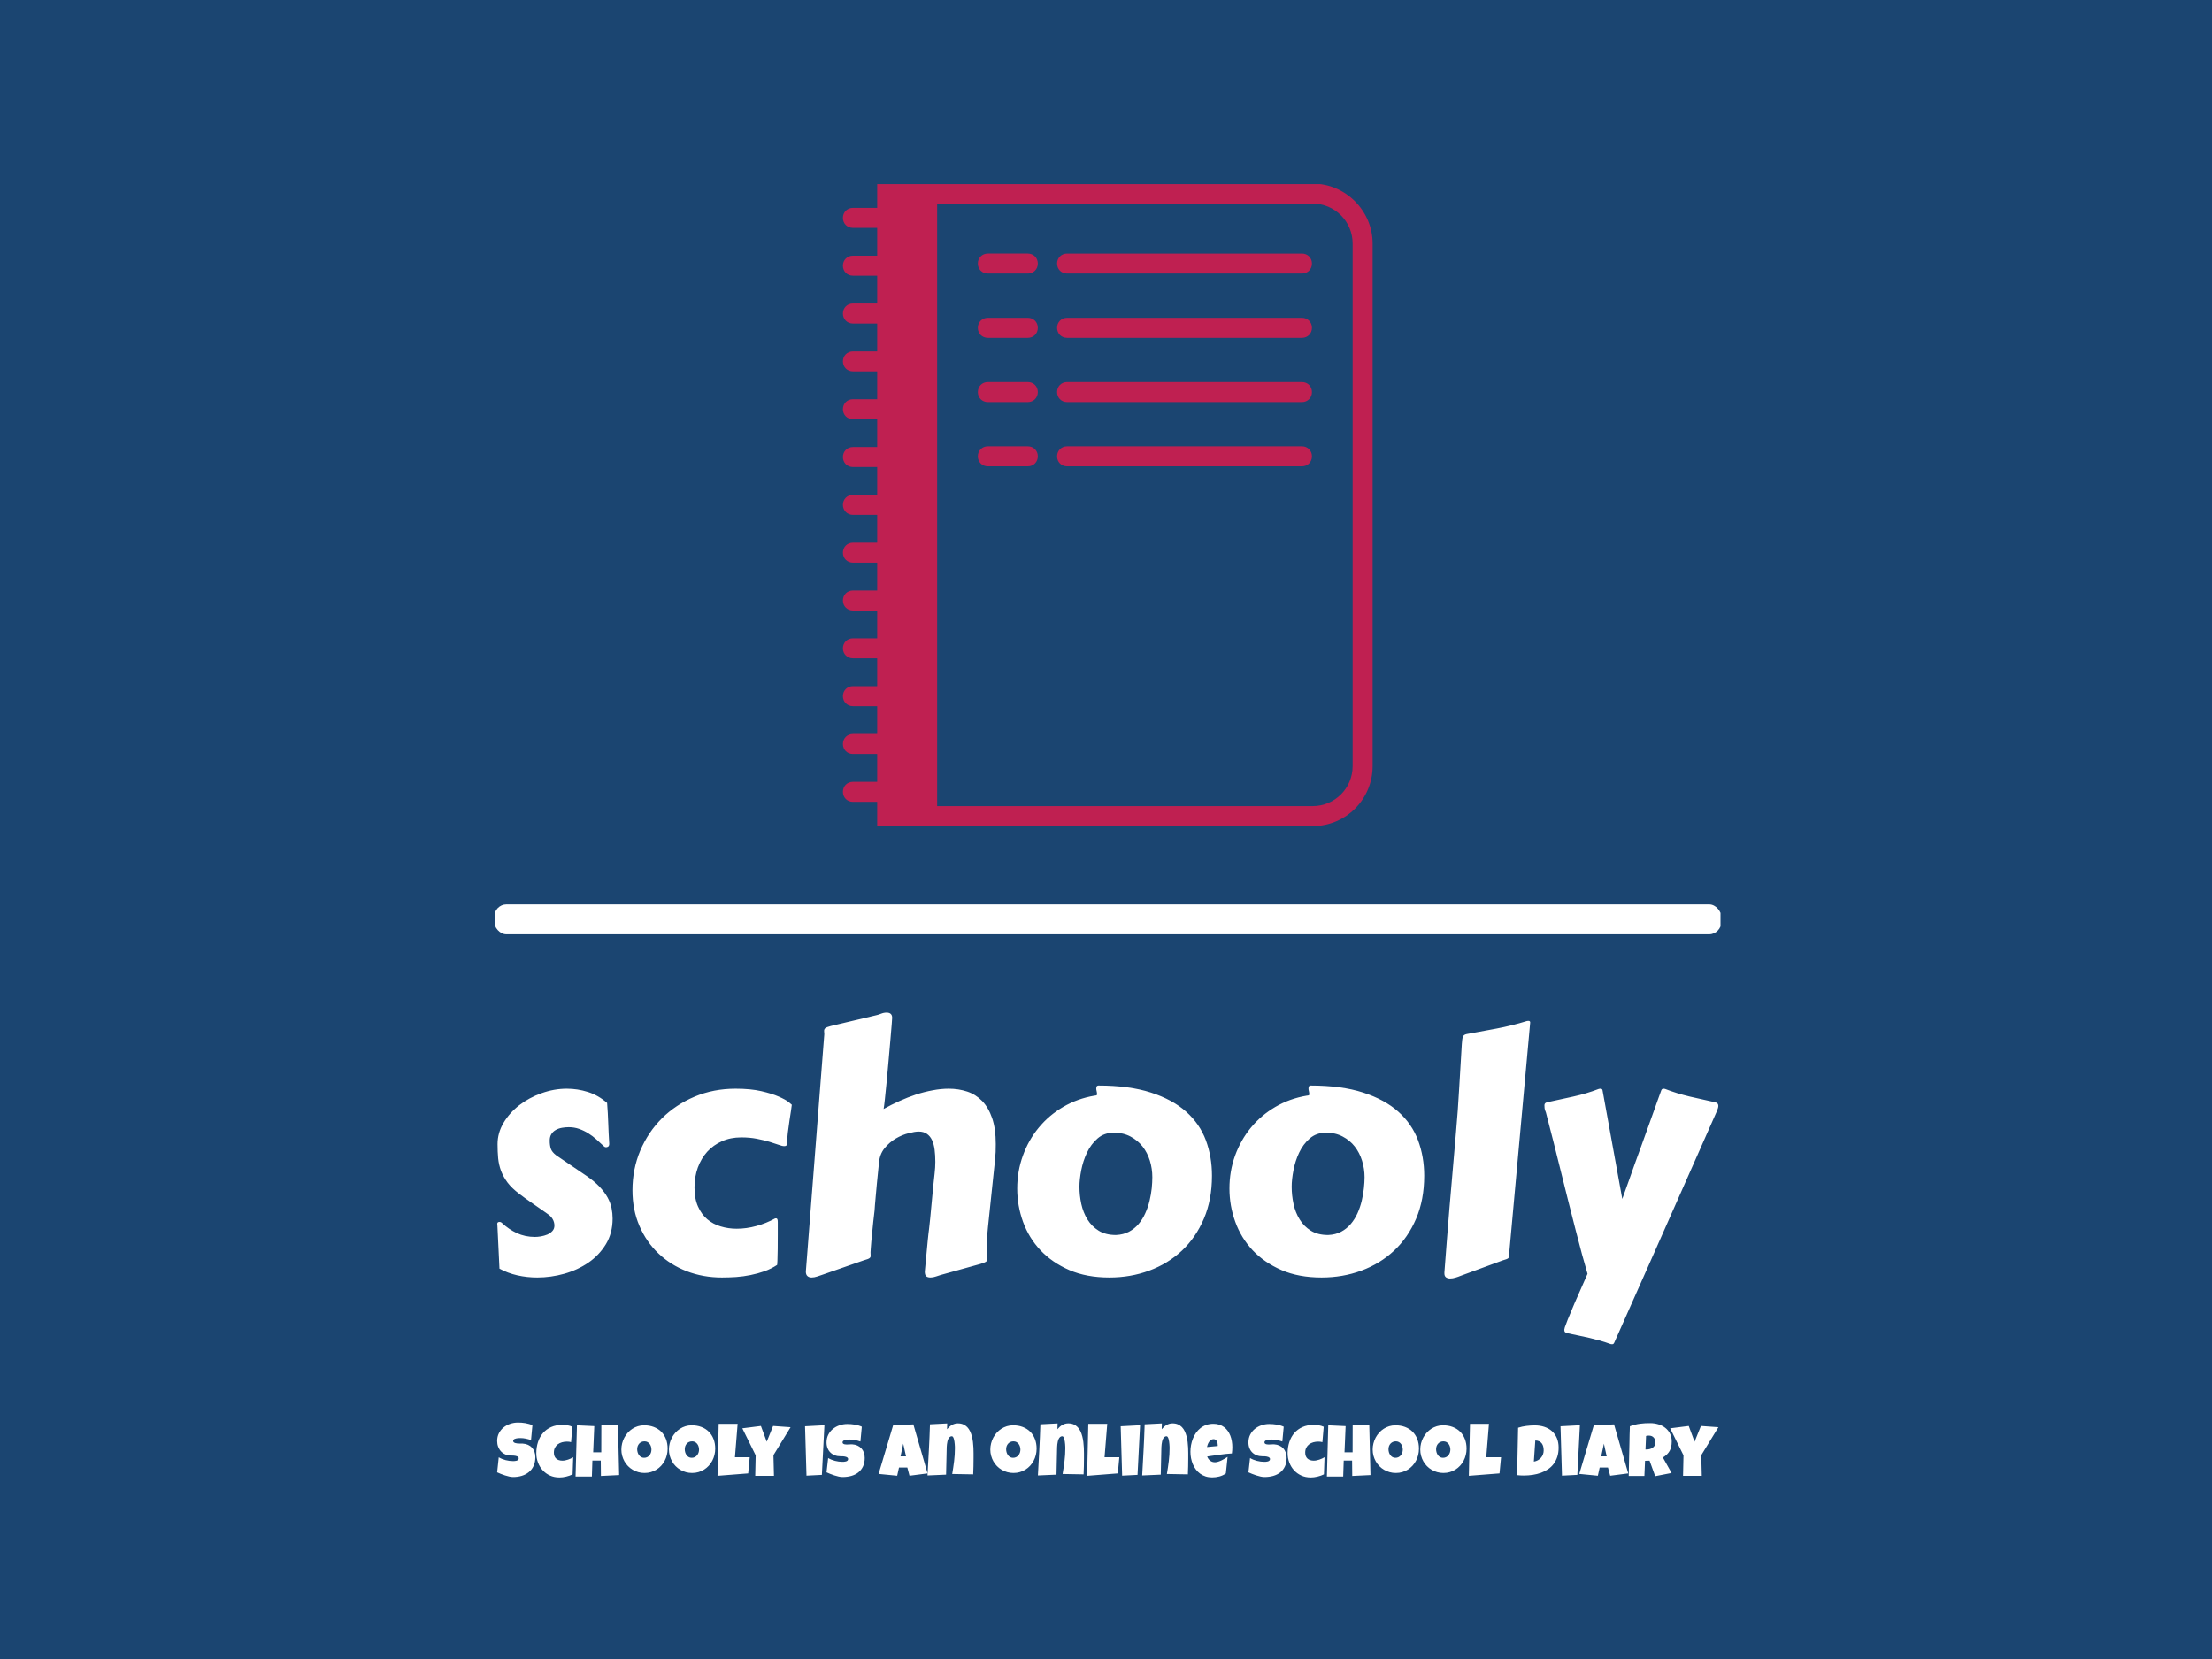 <svg xmlns="http://www.w3.org/2000/svg" version="1.1" xmlns:xlink="http://www.w3.org/1999/xlink" xmlns:svgjs="http://svgjs.dev/svgjs" width="1000" height="750" viewBox="0 0 1000 750"><rect width="1000" height="750" fill="#1b4571"></rect><g transform="matrix(0.554,0,0,0.554,223.8,83.236)"><svg viewBox="0 0 234 247" data-background-color="#1b4571" preserveAspectRatio="xMidYMid meet" height="1055" width="1000" xmlns="http://www.w3.org/2000/svg" xmlns:xlink="http://www.w3.org/1999/xlink"><g id="tight-bounds" transform="matrix(1,0,0,1,-0.244,-0.1)"><svg viewBox="0 0 234.488 247.2" height="247.2" width="234.488"><g><svg viewBox="0 0 397.498 419.047" height="247.2" width="234.488"><g><rect width="397.498" height="9.687" x="0" y="233.438" fill="#ffffff" opacity="1" stroke-width="0" stroke="transparent" fill-opacity="1" class="rect-r$-0" data-fill-palette-color="primary" rx="1%" id="r$-0" data-palette-color="#ffffff"></rect></g><g transform="matrix(1,0,0,1,0.989,268.482)"><svg viewBox="0 0 395.52 150.565" height="150.565" width="395.52"><g id="textblocktransform"><svg viewBox="0 0 395.52 150.565" height="150.565" width="395.52" id="textblock"><g><svg viewBox="0 0 395.52 107.412" height="107.412" width="395.52"><g transform="matrix(1,0,0,1,0,0)"><svg width="395.52" viewBox="3.03 -38.75 184.46 50.1" height="107.412" data-palette-color="#ffffff"><path d="M3.37-0.07L3.05-6.74Q3.05-6.76 3.04-6.77 3.03-6.79 3.03-6.81L3.03-6.81Q3.03-7.13 3.37-7.13L3.37-7.13Q3.59-7.13 3.76-6.96L3.76-6.96Q4.74-6.03 5.99-5.44 7.25-4.86 8.72-4.86L8.72-4.86Q9.11-4.86 9.62-4.94 10.13-5.03 10.6-5.22 11.06-5.42 11.36-5.75 11.67-6.08 11.67-6.57L11.67-6.57Q11.67-7.1 11.4-7.56 11.13-8.01 10.69-8.3L10.69-8.3Q10.45-8.47 9.84-8.9 9.23-9.33 8.53-9.81 7.84-10.3 7.21-10.74 6.59-11.18 6.35-11.38L6.35-11.38Q5.25-12.21 4.6-13.06 3.96-13.92 3.61-14.83 3.27-15.75 3.17-16.75 3.08-17.75 3.08-18.87L3.08-18.87Q3.08-20.58 3.98-22.09 4.88-23.61 6.36-24.76 7.84-25.9 9.72-26.57 11.6-27.25 13.55-27.25L13.55-27.25Q15.16-27.25 16.72-26.76 18.29-26.27 19.63-25.1L19.63-25.1Q19.75-23.56 19.8-22.07 19.85-20.58 19.95-18.95L19.95-18.95Q19.95-18.63 19.8-18.52 19.65-18.41 19.46-18.41L19.46-18.41Q19.29-18.41 19.17-18.53L19.17-18.53Q18.6-19.07 18.02-19.59 17.43-20.12 16.78-20.52 16.14-20.92 15.41-21.18 14.67-21.44 13.84-21.44L13.84-21.44Q13.33-21.44 12.82-21.35 12.3-21.26 11.89-21.03 11.47-20.8 11.22-20.41 10.96-20.02 10.96-19.41L10.96-19.41Q10.96-18.7 11.13-18.19 11.3-17.68 11.94-17.19L11.94-17.19 16.48-14.11Q17.72-13.26 18.49-12.44 19.26-11.62 19.7-10.82 20.14-10.01 20.3-9.22 20.46-8.42 20.46-7.64L20.46-7.64Q20.46-5.44 19.45-3.77 18.43-2.1 16.82-0.99 15.21 0.12 13.17 0.7 11.13 1.27 9.08 1.27L9.08 1.27Q7.52 1.27 6.07 0.94 4.61 0.61 3.37-0.07L3.37-0.07ZM23.46-11.91L23.46-11.91Q23.46-15.11 24.64-17.91 25.83-20.7 27.91-22.78 30-24.85 32.85-26.05 35.69-27.25 39.04-27.25L39.04-27.25Q41.31-27.25 42.92-26.88 44.53-26.51 45.55-26.06 46.58-25.61 47.06-25.23 47.53-24.85 47.53-24.83L47.53-24.83Q47.53-24.68 47.42-24.01 47.31-23.34 47.18-22.45 47.04-21.56 46.93-20.62 46.82-19.68 46.82-18.99L46.82-18.99Q46.82-18.87 46.75-18.73 46.68-18.58 46.36-18.58L46.36-18.58Q46.07-18.58 45.51-18.79 44.94-18.99 44.13-19.24 43.31-19.48 42.25-19.69 41.18-19.9 39.89-19.9L39.89-19.9Q38.28-19.9 36.98-19.32 35.69-18.75 34.76-17.74 33.84-16.72 33.33-15.33 32.83-13.94 32.83-12.33L32.83-12.33Q32.83-10.64 33.36-9.46 33.88-8.28 34.76-7.53 35.64-6.79 36.79-6.45 37.94-6.1 39.21-6.1L39.21-6.1Q40.67-6.1 42.16-6.51 43.65-6.91 44.97-7.64L44.97-7.64Q45.02-7.67 45.16-7.67L45.16-7.67Q45.29-7.67 45.35-7.54 45.41-7.42 45.41-7.08L45.41-7.08Q45.41-6.3 45.41-5.19 45.41-4.08 45.4-3.06 45.38-2.05 45.36-1.34 45.33-0.63 45.31-0.63L45.31-0.63Q44.43-0.05 43.41 0.32 42.38 0.68 41.29 0.9 40.21 1.12 39.11 1.2 38.01 1.27 36.98 1.27L36.98 1.27Q34.13 1.27 31.66 0.32 29.2-0.63 27.38-2.37 25.56-4.1 24.51-6.53 23.46-8.96 23.46-11.91ZM49.65 0.37L52.44-35.5Q52.44-35.64 52.42-35.77 52.41-35.89 52.41-36.01L52.41-36.01Q52.41-36.23 52.58-36.39 52.75-36.55 53.41-36.72L53.41-36.72 60.27-38.35Q60.54-38.4 60.98-38.57 61.42-38.75 61.84-38.75L61.84-38.75Q62.69-38.75 62.69-37.96L62.69-37.96Q62.69-37.92 62.62-36.96 62.54-36.01 62.42-34.59 62.3-33.18 62.15-31.51 62.01-29.83 61.86-28.32 61.71-26.81 61.59-25.67 61.47-24.54 61.4-24.19L61.4-24.19Q62.54-24.83 63.79-25.39 65.03-25.95 66.29-26.37 67.55-26.78 68.81-27.01 70.06-27.25 71.24-27.25L71.24-27.25Q72.72-27.25 74.02-26.82 75.31-26.39 76.28-25.4 77.24-24.41 77.79-22.81 78.34-21.22 78.34-18.9L78.34-18.9Q78.34-18.31 78.32-17.69 78.29-17.07 78.22-16.41L78.22-16.41 77.17-6.42Q77.05-5.4 77.02-4.28 77-3.17 77-2L77-2Q77-1.81 77.01-1.67 77.02-1.54 77.02-1.44L77.02-1.44Q77.02-1.22 76.84-1.1 76.66-0.98 76.02-0.78L76.02-0.78 70.04 0.88Q69.77 0.95 69.33 1.11 68.89 1.27 68.48 1.27L68.48 1.27Q68.06 1.27 67.84 1.09 67.62 0.9 67.62 0.37L67.62 0.37Q67.79-1.46 67.9-2.59 68.01-3.71 68.07-4.38 68.13-5.05 68.18-5.41 68.23-5.76 68.26-6.04 68.28-6.32 68.33-6.68 68.38-7.03 68.44-7.71 68.5-8.4 68.61-9.52 68.72-10.64 68.89-12.48L68.89-12.48Q68.99-13.45 69.1-14.42 69.21-15.38 69.21-16.19L69.21-16.19Q69.21-17.21 69.1-18.05 68.99-18.9 68.71-19.49 68.43-20.09 67.94-20.43 67.45-20.78 66.69-20.78L66.69-20.78Q66.13-20.78 65.17-20.53 64.2-20.29 63.24-19.73 62.28-19.17 61.53-18.25 60.79-17.33 60.69-15.99L60.69-15.99Q60.49-14.11 60.38-12.92 60.27-11.72 60.2-10.94 60.13-10.16 60.09-9.69 60.05-9.23 60.03-8.84L60.03-8.84Q60-8.72 59.96-8.24 59.91-7.76 59.83-7.1 59.76-6.45 59.69-5.7 59.61-4.96 59.55-4.3 59.49-3.64 59.46-3.16 59.42-2.69 59.42-2.56L59.42-2.56Q59.42-2.37 59.43-2.23 59.44-2.1 59.44-1.98L59.44-1.98Q59.44-1.78 59.26-1.65 59.08-1.51 58.44-1.34L58.44-1.34 52.07 0.88Q51.8 0.98 51.36 1.12 50.92 1.27 50.51 1.27L50.51 1.27Q50.14 1.27 49.9 1.06 49.65 0.85 49.65 0.37L49.65 0.37ZM95.5 1.27L95.5 1.27Q92.06 1.27 89.46 0.15 86.86-0.98 85.1-2.84 83.34-4.71 82.46-7.14 81.58-9.57 81.58-12.18L81.58-12.18Q81.58-14.79 82.44-17.15 83.29-19.51 84.83-21.37 86.37-23.24 88.52-24.5 90.67-25.76 93.25-26.2L93.25-26.2Q93.64-26.22 93.64-26.37L93.64-26.37Q93.64-26.64 93.58-26.87 93.52-27.1 93.52-27.27L93.52-27.27Q93.52-27.54 93.62-27.64 93.72-27.73 93.84-27.73L93.84-27.73Q98.5-27.73 101.77-26.67 105.05-25.61 107.1-23.78 109.15-21.95 110.08-19.46 111-16.97 111-14.11L111-14.11Q111-10.47 109.78-7.62 108.56-4.76 106.45-2.78 104.34-0.81 101.52 0.23 98.7 1.27 95.5 1.27ZM90.98-12.45L90.98-12.45Q90.98-11.13 91.26-9.84 91.55-8.54 92.19-7.5 92.84-6.45 93.89-5.8 94.94-5.15 96.5-5.15L96.5-5.15Q97.62-5.2 98.47-5.65 99.31-6.1 99.92-6.82 100.53-7.54 100.93-8.45 101.34-9.35 101.57-10.31 101.8-11.28 101.9-12.21 101.99-13.13 101.99-13.89L101.99-13.89Q101.99-15.16 101.62-16.38 101.24-17.6 100.51-18.53 99.77-19.46 98.69-20.03 97.6-20.61 96.18-20.61L96.18-20.61Q94.72-20.61 93.72-19.74 92.72-18.87 92.12-17.6 91.52-16.33 91.25-14.93 90.98-13.53 90.98-12.45ZM127.55 1.27L127.55 1.27Q124.11 1.27 121.51 0.15 118.91-0.98 117.15-2.84 115.4-4.71 114.52-7.14 113.64-9.57 113.64-12.18L113.64-12.18Q113.64-14.79 114.49-17.15 115.35-19.51 116.88-21.37 118.42-23.24 120.57-24.5 122.72-25.76 125.31-26.2L125.31-26.2Q125.7-26.22 125.7-26.37L125.7-26.37Q125.7-26.64 125.64-26.87 125.58-27.1 125.58-27.27L125.58-27.27Q125.58-27.54 125.67-27.64 125.77-27.73 125.89-27.73L125.89-27.73Q130.56-27.73 133.83-26.67 137.1-25.61 139.15-23.78 141.2-21.95 142.13-19.46 143.06-16.97 143.06-14.11L143.06-14.11Q143.06-10.47 141.84-7.62 140.62-4.76 138.5-2.78 136.39-0.81 133.57 0.23 130.75 1.27 127.55 1.27ZM123.04-12.45L123.04-12.45Q123.04-11.13 123.32-9.84 123.6-8.54 124.25-7.5 124.89-6.45 125.94-5.8 126.99-5.15 128.55-5.15L128.55-5.15Q129.68-5.2 130.52-5.65 131.36-6.1 131.97-6.82 132.58-7.54 132.99-8.45 133.39-9.35 133.62-10.31 133.85-11.28 133.95-12.21 134.05-13.13 134.05-13.89L134.05-13.89Q134.05-15.16 133.67-16.38 133.29-17.6 132.56-18.53 131.83-19.46 130.74-20.03 129.65-20.61 128.24-20.61L128.24-20.61Q126.77-20.61 125.77-19.74 124.77-18.87 124.17-17.6 123.57-16.33 123.31-14.93 123.04-13.53 123.04-12.45ZM147.86-20.65L147.86-20.65Q148.16-24 148.34-27.27 148.52-30.54 148.74-33.98L148.74-33.98Q148.79-34.79 148.9-35.1 149.01-35.4 149.45-35.5L149.45-35.5Q151.72-35.91 154-36.34 156.29-36.77 158.58-37.48L158.58-37.48Q158.65-37.5 158.8-37.5L158.8-37.5Q159.07-37.5 159.07-37.26L159.07-37.26 155.9-2.39 155.9-1.98Q155.9-1.76 155.72-1.62 155.55-1.49 154.92-1.32L154.92-1.32 148.52 1.03Q148.25 1.15 147.81 1.28 147.38 1.42 146.96 1.42L146.96 1.42Q146.62 1.42 146.36 1.25 146.11 1.07 146.11 0.66L146.11 0.66 146.11 0.51Q146.3-1.95 146.48-4.31 146.67-6.67 146.87-9.18 147.08-11.69 147.33-14.5 147.57-17.31 147.86-20.65ZM177.13-0.95L171.76 11.13Q171.71 11.23 171.65 11.29 171.59 11.35 171.44 11.35L171.44 11.35Q171.3 11.35 171.23 11.33L171.23 11.33Q170.35 11.01 169.57 10.79 168.78 10.57 168.01 10.39 167.25 10.21 166.44 10.05 165.63 9.89 164.73 9.69L164.73 9.69Q164.49 9.64 164.35 9.53 164.22 9.42 164.22 9.16L164.22 9.16Q164.22 9.08 164.3 8.8 164.39 8.52 164.73 7.65 165.07 6.79 165.78 5.14 166.49 3.49 167.73 0.71L167.73 0.71Q167.37-0.51 166.9-2.22 166.44-3.93 165.92-5.96 165.39-7.98 164.83-10.24 164.27-12.5 163.69-14.81 163.12-17.11 162.55-19.37 161.97-21.63 161.44-23.68L161.44-23.68Q161.26-24.07 161.24-24.33 161.22-24.58 161.22-24.76L161.22-24.76Q161.22-25.1 161.61-25.2L161.61-25.2Q163.51-25.61 165.56-26.06 167.61-26.51 169.44-27.22L169.44-27.22Q169.52-27.25 169.66-27.25L169.66-27.25Q169.98-27.25 170-27L170-27 172.98-10.6Q173.08-10.89 173.36-11.66 173.64-12.43 174.02-13.5 174.4-14.58 174.86-15.87 175.33-17.16 175.82-18.51 176.3-19.85 176.78-21.18 177.26-22.51 177.67-23.66 178.09-24.8 178.39-25.68 178.7-26.56 178.87-27L178.87-27Q178.96-27.25 179.23-27.25L179.23-27.25Q179.31-27.25 179.33-27.23 179.36-27.22 179.43-27.22L179.43-27.22Q181.26-26.51 183.19-26.06 185.12-25.61 187.02-25.2L187.02-25.2Q187.49-25.1 187.49-24.66L187.49-24.66Q187.49-24.34 187.19-23.68L187.19-23.68 177.13-0.95Z" opacity="1" transform="matrix(1,0,0,1,0,0)" fill="#ffffff" class="wordmark-text-0" data-fill-palette-color="primary" id="text-0"></path></svg></g></svg></g><g transform="matrix(1,0,0,1,0,132.77)"><svg viewBox="0 0 395.52 17.795" height="17.795" width="395.52"><g transform="matrix(1,0,0,1,0,0)"><svg width="395.52" viewBox="0.66 -36.18 818.29 36.81" height="17.795" data-palette-color="#ffffff"><path d="M26.25-12.99L26.25-12.99Q26.25-9.64 25.09-7.14 23.93-4.64 21.91-2.98 19.9-1.32 17.2-0.49 14.5 0.34 11.4 0.34L11.4 0.34Q10.21 0.34 8.78 0.02 7.35-0.29 5.88-0.77 4.42-1.25 3.06-1.79 1.71-2.34 0.66-2.83L0.66-2.83 1.73-12.89Q3.81-11.65 6.34-11 8.86-10.35 11.3-10.35L11.3-10.35Q11.77-10.35 12.43-10.39 13.09-10.42 13.68-10.61 14.28-10.79 14.7-11.16 15.11-11.52 15.11-12.21L15.11-12.21Q15.11-12.67 14.82-13 14.53-13.33 14.06-13.54 13.6-13.75 13.01-13.85 12.43-13.96 11.87-14.01 11.3-14.06 10.82-14.06 10.33-14.06 10.03-14.06L10.03-14.06Q7.93-14.06 6.21-14.79 4.49-15.53 3.26-16.83 2.03-18.14 1.34-19.93 0.66-21.73 0.66-23.83L0.66-23.83Q0.66-26.71 1.82-28.99 2.98-31.27 4.92-32.87 6.86-34.47 9.38-35.33 11.89-36.18 14.58-36.18L14.58-36.18Q15.77-36.18 17.04-36.1 18.31-36.01 19.57-35.79 20.83-35.57 22.02-35.23 23.22-34.89 24.29-34.38L24.29-34.38 23.36-24.46Q21.7-25.02 19.89-25.4 18.07-25.78 16.33-25.78L16.33-25.78Q16.02-25.78 15.52-25.77 15.01-25.76 14.47-25.7 13.92-25.63 13.35-25.51 12.79-25.39 12.35-25.18 11.91-24.98 11.65-24.63 11.38-24.29 11.4-23.83L11.4-23.83Q11.43-23.29 11.8-22.96 12.18-22.63 12.78-22.45 13.38-22.27 14.1-22.19 14.82-22.12 15.53-22.11 16.24-22.09 16.85-22.11 17.46-22.12 17.85-22.07L17.85-22.07Q19.8-21.95 21.36-21.24 22.92-20.53 24.01-19.36 25.1-18.19 25.67-16.56 26.25-14.94 26.25-12.99ZM51.07-33.35L51.07-33.35 50.2-23.05Q49.49-23.24 48.8-23.32 48.12-23.39 47.41-23.39L47.41-23.39Q45.68-23.39 44.1-22.95 42.53-22.51 41.32-21.61 40.11-20.7 39.39-19.32 38.67-17.94 38.67-16.06L38.67-16.06Q38.67-14.7 39.07-13.68 39.48-12.67 40.22-12 40.97-11.33 42.03-10.99 43.09-10.64 44.38-10.64L44.38-10.64Q45.29-10.64 46.24-10.83 47.19-11.01 48.14-11.33 49.1-11.65 49.98-12.06 50.85-12.48 51.61-12.94L51.61-12.94 51.22-1.46Q50.27-0.98 49.17-0.6 48.07-0.22 46.91 0.06 45.75 0.34 44.59 0.49 43.43 0.63 42.38 0.63L42.38 0.63Q38.92 0.63 36.07-0.66 33.23-1.95 31.19-4.19 29.15-6.42 28.03-9.38 26.9-12.33 26.9-15.67L26.9-15.67Q26.9-19.68 28.04-23.14 29.17-26.61 31.38-29.16 33.59-31.71 36.85-33.17 40.11-34.62 44.34-34.62L44.34-34.62Q46.02-34.62 47.75-34.35 49.49-34.08 51.07-33.35ZM81.62-34.33L82.4-0.98 70.19-0.39 70.09-10.69 64.48-10.69 64.14 0 53.2 0 54.13-34.33 65.75-33.79 65.01-16.26 70.43-16.26 70.48-34.62 81.62-34.33ZM114.89-18.7L114.89-18.7Q114.89-16.48 114.38-14.42 113.87-12.35 112.9-10.55 111.94-8.74 110.56-7.24 109.18-5.74 107.46-4.66 105.74-3.59 103.71-2.99 101.68-2.39 99.41-2.39L99.41-2.39Q97.22-2.39 95.23-2.95 93.24-3.52 91.5-4.53 89.77-5.54 88.37-6.97 86.96-8.4 85.97-10.14 84.99-11.89 84.44-13.89 83.89-15.89 83.89-18.07L83.89-18.07Q83.89-20.19 84.4-22.23 84.91-24.27 85.88-26.07 86.84-27.88 88.21-29.39 89.58-30.91 91.27-32.01 92.97-33.11 94.95-33.72 96.92-34.33 99.12-34.33L99.12-34.33Q102.66-34.33 105.58-33.23 108.5-32.13 110.56-30.09 112.62-28.05 113.76-25.16 114.89-22.27 114.89-18.7ZM104.05-18.07L104.05-18.07Q104.05-19.12 103.75-20.1 103.44-21.09 102.86-21.86 102.27-22.63 101.4-23.11 100.54-23.58 99.41-23.58L99.41-23.58Q98.27-23.58 97.36-23.17 96.46-22.75 95.81-22.03 95.17-21.31 94.82-20.35 94.48-19.38 94.48-18.31L94.48-18.31Q94.48-17.29 94.78-16.26 95.07-15.23 95.65-14.4 96.24-13.57 97.11-13.06 97.97-12.55 99.12-12.55L99.12-12.55Q100.27-12.55 101.18-13 102.1-13.45 102.73-14.22 103.37-14.99 103.71-15.99 104.05-16.99 104.05-18.07ZM146.78-18.7L146.78-18.7Q146.78-16.48 146.26-14.42 145.75-12.35 144.79-10.55 143.82-8.74 142.44-7.24 141.06-5.74 139.34-4.66 137.62-3.59 135.6-2.99 133.57-2.39 131.3-2.39L131.3-2.39Q129.1-2.39 127.11-2.95 125.12-3.52 123.39-4.53 121.66-5.54 120.25-6.97 118.85-8.4 117.86-10.14 116.87-11.89 116.32-13.89 115.77-15.89 115.77-18.07L115.77-18.07Q115.77-20.19 116.28-22.23 116.8-24.27 117.76-26.07 118.73-27.88 120.09-29.39 121.46-30.91 123.16-32.01 124.85-33.11 126.83-33.72 128.81-34.33 131.01-34.33L131.01-34.33Q134.55-34.33 137.46-33.23 140.38-32.13 142.44-30.09 144.51-28.05 145.64-25.16 146.78-22.27 146.78-18.7ZM135.94-18.07L135.94-18.07Q135.94-19.12 135.63-20.1 135.33-21.09 134.74-21.86 134.16-22.63 133.29-23.11 132.42-23.58 131.3-23.58L131.3-23.58Q130.15-23.58 129.25-23.17 128.34-22.75 127.7-22.03 127.05-21.31 126.71-20.35 126.37-19.38 126.37-18.31L126.37-18.31Q126.37-17.29 126.66-16.26 126.95-15.23 127.54-14.4 128.13-13.57 128.99-13.06 129.86-12.55 131.01-12.55L131.01-12.55Q132.15-12.55 133.07-13 133.98-13.45 134.62-14.22 135.25-14.99 135.6-15.99 135.94-16.99 135.94-18.07ZM159.99-12.94L169.9-12.94 168.87-2.1 148.32-0.49 149.1-35.35 161.79-35.35 159.99-12.94ZM185.55-33.89L197.27-33.06 185.79-14.31 186.13-0.49 173.58-0.49 173.88-14.21 164.94-32.32 177.39-33.89 181.3-23.34 185.55-33.89ZM206.96-33.69L219.95-34.38 218.24-1.12 207.93-0.59 206.96-33.69ZM246.95-12.5L246.95-12.5Q246.95-9.16 245.79-6.73 244.63-4.3 242.61-2.72 240.6-1.15 237.9-0.4 235.21 0.34 232.1 0.34L232.1 0.34Q230.91 0.34 229.48 0.02 228.05-0.29 226.59-0.77 225.12-1.25 223.77-1.79 222.41-2.34 221.36-2.83L221.36-2.83 222.44-12.4Q224.51-11.16 227.04-10.51 229.57-9.86 232.01-9.86L232.01-9.86Q232.47-9.86 233.13-9.9 233.79-9.94 234.39-10.12 234.99-10.3 235.4-10.67 235.82-11.04 235.82-11.72L235.82-11.72Q235.82-12.18 235.52-12.51 235.23-12.84 234.77-13.05 234.3-13.26 233.72-13.37 233.13-13.48 232.57-13.53 232.01-13.57 231.52-13.57 231.03-13.57 230.74-13.57L230.74-13.57Q228.64-13.57 226.92-14.23 225.2-14.89 223.96-16.1 222.73-17.31 222.05-19.03 221.36-20.75 221.36-22.85L221.36-22.85Q221.36-25.73 222.52-28.02 223.68-30.3 225.62-31.9 227.56-33.5 230.08-34.35 232.59-35.21 235.28-35.21L235.28-35.21Q236.47-35.21 237.74-35.12 239.01-35.03 240.27-34.81 241.53-34.59 242.72-34.25 243.92-33.91 245-33.4L245-33.4 244.07-23.49Q242.41-24.05 240.59-24.43 238.77-24.8 237.04-24.8L237.04-24.8Q236.72-24.8 236.22-24.79 235.72-24.78 235.17-24.72 234.62-24.66 234.06-24.54 233.5-24.41 233.06-24.21 232.62-24 232.35-23.66 232.08-23.32 232.1-22.85L232.1-22.85Q232.13-22.31 232.51-22.02 232.89-21.73 233.48-21.59 234.08-21.46 234.8-21.46 235.52-21.46 236.23-21.5 236.94-21.53 237.55-21.57 238.16-21.61 238.55-21.58L238.55-21.58Q240.5-21.46 242.07-20.75 243.63-20.04 244.71-18.87 245.8-17.7 246.37-16.08 246.95-14.45 246.95-12.5ZM279.54-34.96L289.06-2.1 276.95-0.54 275.49-6.05 269.92-6.05 268.7-0.54 256.25-1.76 265.97-34.28 279.54-34.96ZM270.95-13.53L274.61-13.53 272.75-22.02 270.95-13.53ZM319.87-12.35L319.87-12.35Q319.87-9.59 319.81-6.9 319.75-4.2 319.63-1.46L319.63-1.46 305.57-1.71Q306.3-6.03 306.84-10.34 307.37-14.65 307.37-19.04L307.37-19.04Q307.37-19.36 307.35-20.07 307.32-20.78 307.25-21.67 307.18-22.56 307.04-23.5 306.91-24.44 306.68-25.22 306.45-26 306.12-26.5 305.79-27 305.32-27L305.32-27Q304.49-27 303.92-26.51 303.34-26.03 302.97-25.26 302.59-24.49 302.37-23.54 302.15-22.58 302.04-21.63 301.93-20.68 301.89-19.84 301.86-18.99 301.86-18.46L301.86-18.46Q301.73-14.14 301.66-9.88 301.59-5.62 301.46-1.27L301.46-1.27 289.01-0.73Q289.5-9.35 289.95-17.87 290.41-26.39 290.67-35.01L290.67-35.01 302.2-35.6 302.1-31.69Q302.78-32.52 303.58-33.25 304.37-33.98 305.27-34.51 306.18-35.03 307.19-35.34 308.2-35.64 309.33-35.64L309.33-35.64Q311.4-35.64 312.96-34.96 314.53-34.28 315.65-33.11 316.77-31.93 317.53-30.33 318.29-28.74 318.75-26.93 319.21-25.12 319.46-23.16 319.7-21.19 319.79-19.29 319.87-17.38 319.87-15.6 319.87-13.82 319.87-12.35ZM362.11-18.7L362.11-18.7Q362.11-16.48 361.6-14.42 361.08-12.35 360.12-10.55 359.16-8.74 357.78-7.24 356.4-5.74 354.68-4.66 352.95-3.59 350.93-2.99 348.9-2.39 346.63-2.39L346.63-2.39Q344.43-2.39 342.44-2.95 340.45-3.52 338.72-4.53 336.99-5.54 335.58-6.97 334.18-8.4 333.19-10.14 332.2-11.89 331.65-13.89 331.1-15.89 331.1-18.07L331.1-18.07Q331.1-20.19 331.62-22.23 332.13-24.27 333.09-26.07 334.06-27.88 335.42-29.39 336.79-30.91 338.49-32.01 340.19-33.11 342.16-33.72 344.14-34.33 346.34-34.33L346.34-34.33Q349.88-34.33 352.8-33.23 355.71-32.13 357.78-30.09 359.84-28.05 360.97-25.16 362.11-22.27 362.11-18.7ZM351.27-18.07L351.27-18.07Q351.27-19.12 350.96-20.1 350.66-21.09 350.07-21.86 349.49-22.63 348.62-23.11 347.75-23.58 346.63-23.58L346.63-23.58Q345.48-23.58 344.58-23.17 343.68-22.75 343.03-22.03 342.38-21.31 342.04-20.35 341.7-19.38 341.7-18.31L341.7-18.31Q341.7-17.29 341.99-16.26 342.29-15.23 342.87-14.4 343.46-13.57 344.32-13.06 345.19-12.55 346.34-12.55L346.34-12.55Q347.49-12.55 348.4-13 349.32-13.45 349.95-14.22 350.59-14.99 350.93-15.99 351.27-16.99 351.27-18.07ZM393.85-12.35L393.85-12.35Q393.85-9.59 393.79-6.9 393.73-4.2 393.6-1.46L393.6-1.46 379.54-1.71Q380.27-6.03 380.81-10.34 381.35-14.65 381.35-19.04L381.35-19.04Q381.35-19.36 381.32-20.07 381.3-20.78 381.23-21.67 381.15-22.56 381.02-23.5 380.88-24.44 380.65-25.22 380.42-26 380.09-26.5 379.76-27 379.3-27L379.3-27Q378.47-27 377.89-26.51 377.32-26.03 376.94-25.26 376.56-24.49 376.34-23.54 376.12-22.58 376.01-21.63 375.9-20.68 375.87-19.84 375.83-18.99 375.83-18.46L375.83-18.46Q375.71-14.14 375.63-9.88 375.56-5.62 375.44-1.27L375.44-1.27 362.99-0.73Q363.48-9.35 363.93-17.87 364.38-26.39 364.65-35.01L364.65-35.01 376.17-35.6 376.07-31.69Q376.76-32.52 377.55-33.25 378.34-33.98 379.25-34.51 380.15-35.03 381.16-35.34 382.18-35.64 383.3-35.64L383.3-35.64Q385.38-35.64 386.94-34.96 388.5-34.28 389.62-33.11 390.75-31.93 391.5-30.33 392.26-28.74 392.72-26.93 393.19-25.12 393.43-23.16 393.68-21.19 393.76-19.29 393.85-17.38 393.85-15.6 393.85-13.82 393.85-12.35ZM407.64-12.94L417.55-12.94 416.53-2.1 395.97-0.49 396.75-35.35 409.45-35.35 407.64-12.94ZM418.46-33.69L431.45-34.38 429.74-1.12 419.43-0.59 418.46-33.69ZM463.72-12.35L463.72-12.35Q463.72-9.59 463.66-6.9 463.6-4.2 463.48-1.46L463.48-1.46 449.41-1.71Q450.15-6.03 450.68-10.34 451.22-14.65 451.22-19.04L451.22-19.04Q451.22-19.36 451.2-20.07 451.17-20.78 451.1-21.67 451.03-22.56 450.89-23.5 450.76-24.44 450.52-25.22 450.29-26 449.96-26.5 449.63-27 449.17-27L449.17-27Q448.34-27 447.77-26.51 447.19-26.03 446.81-25.26 446.44-24.49 446.22-23.54 446-22.58 445.89-21.63 445.78-20.68 445.74-19.84 445.7-18.99 445.7-18.46L445.7-18.46Q445.58-14.14 445.51-9.88 445.43-5.62 445.31-1.27L445.31-1.27 432.86-0.73Q433.35-9.35 433.8-17.87 434.25-26.39 434.52-35.01L434.52-35.01 446.04-35.6 445.95-31.69Q446.63-32.52 447.42-33.25 448.22-33.98 449.12-34.51 450.02-35.03 451.04-35.34 452.05-35.64 453.17-35.64L453.17-35.64Q455.25-35.64 456.81-34.96 458.37-34.28 459.5-33.11 460.62-31.93 461.38-30.33 462.13-28.74 462.6-26.93 463.06-25.12 463.31-23.16 463.55-21.19 463.64-19.29 463.72-17.38 463.72-15.6 463.72-13.82 463.72-12.35ZM493.26-19.73L493.26-19.73Q493.26-17.6 492.97-15.48L492.97-15.48Q488.79-15.21 484.67-14.61 480.54-14.01 476.42-13.43L476.42-13.43Q477.05-11.67 478.41-10.62 479.76-9.57 481.64-9.57L481.64-9.57Q482.62-9.57 483.78-9.94 484.94-10.3 486.08-10.85 487.23-11.4 488.28-12.04 489.33-12.67 490.09-13.18L490.09-13.18 488.92-2.1Q487.96-1.37 486.85-0.85 485.74-0.34 484.55-0.02 483.35 0.29 482.13 0.44 480.91 0.59 479.74 0.59L479.74 0.59Q477.32 0.59 475.32-0.07 473.32-0.73 471.69-1.92 470.07-3.1 468.85-4.71 467.63-6.32 466.82-8.23 466.02-10.13 465.6-12.26 465.19-14.38 465.19-16.55L465.19-16.55Q465.19-18.82 465.6-21.09 466.02-23.36 466.86-25.46 467.7-27.56 468.98-29.36 470.26-31.15 471.97-32.5 473.68-33.84 475.84-34.59 478-35.35 480.62-35.35L480.62-35.35Q482.79-35.35 484.58-34.75 486.38-34.16 487.78-33.09 489.18-32.03 490.22-30.57 491.26-29.1 491.93-27.36 492.6-25.61 492.93-23.67 493.26-21.73 493.26-19.73ZM483.5-20.46L483.5-21Q483.5-21.68 483.35-22.4 483.2-23.12 482.87-23.71 482.54-24.29 482.01-24.67 481.47-25.05 480.66-25.05L480.66-25.05Q479.69-25.05 478.94-24.52 478.2-24 477.66-23.21 477.12-22.41 476.78-21.48 476.44-20.56 476.27-19.78L476.27-19.78 483.5-20.46ZM529.64-12.5L529.64-12.5Q529.64-9.16 528.48-6.73 527.32-4.3 525.31-2.72 523.29-1.15 520.59-0.4 517.9 0.34 514.79 0.34L514.79 0.34Q513.6 0.34 512.17 0.02 510.74-0.29 509.28-0.77 507.81-1.25 506.46-1.79 505.1-2.34 504.05-2.83L504.05-2.83 505.13-12.4Q507.2-11.16 509.73-10.51 512.26-9.86 514.7-9.86L514.7-9.86Q515.16-9.86 515.82-9.9 516.48-9.94 517.08-10.12 517.68-10.3 518.09-10.67 518.51-11.04 518.51-11.72L518.51-11.72Q518.51-12.18 518.21-12.51 517.92-12.84 517.46-13.05 516.99-13.26 516.41-13.37 515.82-13.48 515.26-13.53 514.7-13.57 514.21-13.57 513.72-13.57 513.43-13.57L513.43-13.57Q511.33-13.57 509.61-14.23 507.89-14.89 506.65-16.1 505.42-17.31 504.74-19.03 504.05-20.75 504.05-22.85L504.05-22.85Q504.05-25.73 505.21-28.02 506.37-30.3 508.31-31.9 510.25-33.5 512.77-34.35 515.28-35.21 517.97-35.21L517.97-35.21Q519.17-35.21 520.43-35.12 521.7-35.03 522.96-34.81 524.22-34.59 525.42-34.25 526.61-33.91 527.69-33.4L527.69-33.4 526.76-23.49Q525.1-24.05 523.28-24.43 521.46-24.8 519.73-24.8L519.73-24.8Q519.41-24.8 518.91-24.79 518.41-24.78 517.86-24.72 517.31-24.66 516.75-24.54 516.19-24.41 515.75-24.21 515.31-24 515.04-23.66 514.77-23.32 514.79-22.85L514.79-22.85Q514.82-22.31 515.2-22.02 515.58-21.73 516.17-21.59 516.77-21.46 517.49-21.46 518.21-21.46 518.92-21.5 519.63-21.53 520.24-21.57 520.85-21.61 521.24-21.58L521.24-21.58Q523.19-21.46 524.76-20.75 526.32-20.04 527.4-18.87 528.49-17.7 529.06-16.08 529.64-14.45 529.64-12.5ZM554.49-33.35L554.49-33.35 553.61-23.05Q552.91-23.24 552.22-23.32 551.54-23.39 550.83-23.39L550.83-23.39Q549.1-23.39 547.52-22.95 545.95-22.51 544.74-21.61 543.53-20.7 542.81-19.32 542.09-17.94 542.09-16.06L542.09-16.06Q542.09-14.7 542.49-13.68 542.9-12.67 543.64-12 544.38-11.33 545.45-10.99 546.51-10.64 547.8-10.64L547.8-10.64Q548.71-10.64 549.66-10.83 550.61-11.01 551.56-11.33 552.51-11.65 553.39-12.06 554.27-12.48 555.03-12.94L555.03-12.94 554.64-1.46Q553.69-0.98 552.59-0.6 551.49-0.22 550.33 0.06 549.17 0.34 548.01 0.49 546.85 0.63 545.8 0.63L545.8 0.63Q542.33 0.63 539.49-0.66 536.65-1.95 534.61-4.19 532.57-6.42 531.45-9.38 530.32-12.33 530.32-15.67L530.32-15.67Q530.32-19.68 531.46-23.14 532.59-26.61 534.8-29.16 537.01-31.71 540.27-33.17 543.53-34.62 547.75-34.62L547.75-34.62Q549.44-34.62 551.17-34.35 552.91-34.08 554.49-33.35ZM585.03-34.33L585.82-0.98 573.61-0.39 573.51-10.69 567.9-10.69 567.55 0 556.62 0 557.54-34.33 569.17-33.79 568.43-16.26 573.85-16.26 573.9-34.62 585.03-34.33ZM618.31-18.7L618.31-18.7Q618.31-16.48 617.8-14.42 617.29-12.35 616.32-10.55 615.36-8.74 613.98-7.24 612.6-5.74 610.88-4.66 609.16-3.59 607.13-2.99 605.1-2.39 602.83-2.39L602.83-2.39Q600.63-2.39 598.65-2.95 596.66-3.52 594.92-4.53 593.19-5.54 591.78-6.97 590.38-8.4 589.39-10.14 588.4-11.89 587.85-13.89 587.3-15.89 587.3-18.07L587.3-18.07Q587.3-20.19 587.82-22.23 588.33-24.27 589.29-26.07 590.26-27.88 591.63-29.39 592.99-30.91 594.69-32.01 596.39-33.11 598.36-33.72 600.34-34.33 602.54-34.33L602.54-34.33Q606.08-34.33 609-33.23 611.91-32.13 613.98-30.09 616.04-28.05 617.18-25.16 618.31-22.27 618.31-18.7ZM607.47-18.07L607.47-18.07Q607.47-19.12 607.17-20.1 606.86-21.09 606.27-21.86 605.69-22.63 604.82-23.11 603.96-23.58 602.83-23.58L602.83-23.58Q601.68-23.58 600.78-23.17 599.88-22.75 599.23-22.03 598.58-21.31 598.24-20.35 597.9-19.38 597.9-18.31L597.9-18.31Q597.9-17.29 598.19-16.26 598.49-15.23 599.07-14.4 599.66-13.57 600.52-13.06 601.39-12.55 602.54-12.55L602.54-12.55Q603.69-12.55 604.6-13 605.52-13.45 606.15-14.22 606.79-14.99 607.13-15.99 607.47-16.99 607.47-18.07ZM650.2-18.7L650.2-18.7Q650.2-16.48 649.68-14.42 649.17-12.35 648.21-10.55 647.24-8.74 645.86-7.24 644.48-5.74 642.76-4.66 641.04-3.59 639.01-2.99 636.99-2.39 634.72-2.39L634.72-2.39Q632.52-2.39 630.53-2.95 628.54-3.52 626.81-4.53 625.07-5.54 623.67-6.97 622.27-8.4 621.28-10.14 620.29-11.89 619.74-13.89 619.19-15.89 619.19-18.07L619.19-18.07Q619.19-20.19 619.7-22.23 620.21-24.27 621.18-26.07 622.14-27.88 623.51-29.39 624.88-30.91 626.57-32.01 628.27-33.11 630.25-33.72 632.23-34.33 634.42-34.33L634.42-34.33Q637.96-34.33 640.88-33.23 643.8-32.13 645.86-30.09 647.92-28.05 649.06-25.16 650.2-22.27 650.2-18.7ZM639.36-18.07L639.36-18.07Q639.36-19.12 639.05-20.1 638.75-21.09 638.16-21.86 637.57-22.63 636.71-23.11 635.84-23.58 634.72-23.58L634.72-23.58Q633.57-23.58 632.67-23.17 631.76-22.75 631.12-22.03 630.47-21.31 630.13-20.35 629.79-19.38 629.79-18.31L629.79-18.31Q629.79-17.29 630.08-16.26 630.37-15.23 630.96-14.4 631.54-13.57 632.41-13.06 633.28-12.55 634.42-12.55L634.42-12.55Q635.57-12.55 636.49-13 637.4-13.45 638.04-14.22 638.67-14.99 639.01-15.99 639.36-16.99 639.36-18.07ZM663.4-12.94L673.32-12.94 672.29-2.1 651.73-0.49 652.51-35.35 665.21-35.35 663.4-12.94ZM711.89-19.38L711.89-19.38Q711.89-15.97 711.01-13.26 710.13-10.55 708.56-8.46 706.98-6.37 704.81-4.91 702.64-3.44 700.05-2.5 697.46-1.56 694.54-1.12 691.63-0.68 688.55-0.68L688.55-0.68Q687.4-0.68 686.3-0.74 685.21-0.81 684.06-0.93L684.06-0.93 684.74-32.71Q687.43-33.57 690.27-33.92 693.12-34.28 695.92-34.28L695.92-34.28Q699.41-34.28 702.34-33.3 705.27-32.32 707.4-30.43 709.52-28.54 710.71-25.77 711.89-23 711.89-19.38ZM696.26-24.17L695.29-10.01Q696.75-10.23 697.96-10.9 699.17-11.57 700.05-12.56 700.93-13.55 701.4-14.81 701.88-16.06 701.88-17.48L701.88-17.48Q701.88-18.87 701.59-20.08 701.29-21.29 700.63-22.18 699.98-23.07 698.9-23.6 697.83-24.12 696.26-24.17L696.26-24.17ZM713.16-33.69L726.15-34.38 724.44-1.12 714.14-0.59 713.16-33.69ZM749.02-34.96L758.54-2.1 746.44-0.54 744.97-6.05 739.4-6.05 738.18-0.54 725.73-1.76 735.45-34.28 749.02-34.96ZM740.43-13.53L744.09-13.53 742.24-22.02 740.43-13.53ZM787.67-23.54L787.67-23.54Q787.67-21.63 787.34-20.08 787.01-18.53 786.3-17.24 785.6-15.94 784.47-14.84 783.35-13.75 781.76-12.74L781.76-12.74 787.57-2.39 776.59-0.24 772.83-10.64 769.8-10.55 769.36-0.39 758.86-0.39Q758.98-5.96 759.09-11.47 759.2-16.99 759.35-22.56L759.35-22.56Q759.4-25.37 759.45-28.13 759.5-30.88 759.64-33.69L759.64-33.69Q761.35-34.33 763.01-34.74 764.67-35.16 766.35-35.39 768.02-35.62 769.74-35.71 771.46-35.79 773.27-35.79L773.27-35.79Q776.05-35.79 778.65-35.02 781.25-34.25 783.25-32.71 785.25-31.18 786.46-28.88 787.67-26.59 787.67-23.54ZM776.73-22.75L776.73-22.75Q776.73-23.78 776.45-24.63 776.17-25.49 775.62-26.11 775.07-26.73 774.26-27.09 773.44-27.44 772.34-27.44L772.34-27.44Q771.85-27.44 771.39-27.38 770.92-27.32 770.48-27.2L770.48-27.2 770.09-18.12 770.68-18.12Q771.73-18.12 772.81-18.38 773.9-18.65 774.77-19.21 775.63-19.78 776.18-20.65 776.73-21.53 776.73-22.75ZM807.23-33.89L818.95-33.06 807.47-14.31 807.81-0.49 795.26-0.49 795.56-14.21 786.62-32.32 799.07-33.89 802.98-23.34 807.23-33.89Z" opacity="1" transform="matrix(1,0,0,1,0,0)" fill="#ffffff" class="slogan-text-1" data-fill-palette-color="secondary" id="text-1"></path></svg></g></svg></g></svg></g></svg></g><g transform="matrix(1,0,0,1,112.973,0)"><svg viewBox="0 0 171.551 208.081" height="208.081" width="171.551"><g><svg xmlns="http://www.w3.org/2000/svg" xmlns:xlink="http://www.w3.org/1999/xlink" version="1.1" x="0" y="0" viewBox="12.9 5 74.2 90" enable-background="new 0 0 100 100" xml:space="preserve" height="208.081" width="171.551" class="icon-icon-0" data-fill-palette-color="accent" id="icon-0"><path d="M78.7 5H23.3h-5.6v3.4h-3.4c-0.8 0-1.4 0.6-1.4 1.4s0.6 1.4 1.4 1.4h3.4v3.9h-3.4c-0.8 0-1.4 0.6-1.4 1.4s0.6 1.4 1.4 1.4h3.4v3.9h-3.4c-0.8 0-1.4 0.6-1.4 1.4s0.6 1.4 1.4 1.4h3.4v3.9h-3.4c-0.8 0-1.4 0.6-1.4 1.4s0.6 1.4 1.4 1.4h3.4v3.9h-3.4c-0.8 0-1.4 0.6-1.4 1.4s0.6 1.4 1.4 1.4h3.4v3.9h-3.4c-0.8 0-1.4 0.6-1.4 1.4s0.6 1.4 1.4 1.4h3.4v3.9h-3.4c-0.8 0-1.4 0.6-1.4 1.4s0.6 1.4 1.4 1.4h3.4v3.9h-3.4c-0.8 0-1.4 0.6-1.4 1.4s0.6 1.4 1.4 1.4h3.4V62h-3.4c-0.8 0-1.4 0.6-1.4 1.4s0.6 1.4 1.4 1.4h3.4v3.9h-3.4c-0.8 0-1.4 0.6-1.4 1.4s0.6 1.4 1.4 1.4h3.4v3.9h-3.4c-0.8 0-1.4 0.6-1.4 1.4s0.6 1.4 1.4 1.4h3.4v3.9h-3.4c-0.8 0-1.4 0.6-1.4 1.4s0.6 1.4 1.4 1.4h3.4v3.9h-3.4c-0.8 0-1.4 0.6-1.4 1.4s0.6 1.4 1.4 1.4h3.4V95h5.6 55.4c4.7 0 8.4-3.8 8.4-8.4V13.4C87.1 8.8 83.3 5 78.7 5zM84.3 86.6c0 3.1-2.5 5.6-5.6 5.6H26.1V7.8h52.6c3.1 0 5.6 2.5 5.6 5.6V86.6z" fill="#bf2051" data-fill-palette-color="accent"></path><path d="M40.2 16.2c0 0.8-0.6 1.4-1.4 1.4h-5.6c-0.8 0-1.4-0.6-1.4-1.4s0.6-1.4 1.4-1.4h5.6C39.6 14.8 40.2 15.4 40.2 16.2zM77.2 14.8H44.3c-0.8 0-1.4 0.6-1.4 1.4s0.6 1.4 1.4 1.4h32.9c0.8 0 1.4-0.6 1.4-1.4S78 14.8 77.2 14.8zM38.8 23.8h-5.6c-0.8 0-1.4 0.6-1.4 1.4s0.6 1.4 1.4 1.4h5.6c0.8 0 1.4-0.6 1.4-1.4S39.6 23.8 38.8 23.8zM77.2 23.8H44.3c-0.8 0-1.4 0.6-1.4 1.4s0.6 1.4 1.4 1.4h32.9c0.8 0 1.4-0.6 1.4-1.4S78 23.8 77.2 23.8zM38.8 32.8h-5.6c-0.8 0-1.4 0.6-1.4 1.4s0.6 1.4 1.4 1.4h5.6c0.8 0 1.4-0.6 1.4-1.4S39.6 32.8 38.8 32.8zM77.2 32.8H44.3c-0.8 0-1.4 0.6-1.4 1.4s0.6 1.4 1.4 1.4h32.9c0.8 0 1.4-0.6 1.4-1.4S78 32.8 77.2 32.8zM38.8 41.8h-5.6c-0.8 0-1.4 0.6-1.4 1.4s0.6 1.4 1.4 1.4h5.6c0.8 0 1.4-0.6 1.4-1.4S39.6 41.8 38.8 41.8zM77.2 41.8H44.3c-0.8 0-1.4 0.6-1.4 1.4s0.6 1.4 1.4 1.4h32.9c0.8 0 1.4-0.6 1.4-1.4S78 41.8 77.2 41.8z" fill="#bf2051" data-fill-palette-color="accent"></path></svg></g></svg></g><g></g></svg></g><defs></defs></svg><rect width="234.488" height="247.2" fill="none" stroke="none" visibility="hidden"></rect></g></svg></g></svg>
